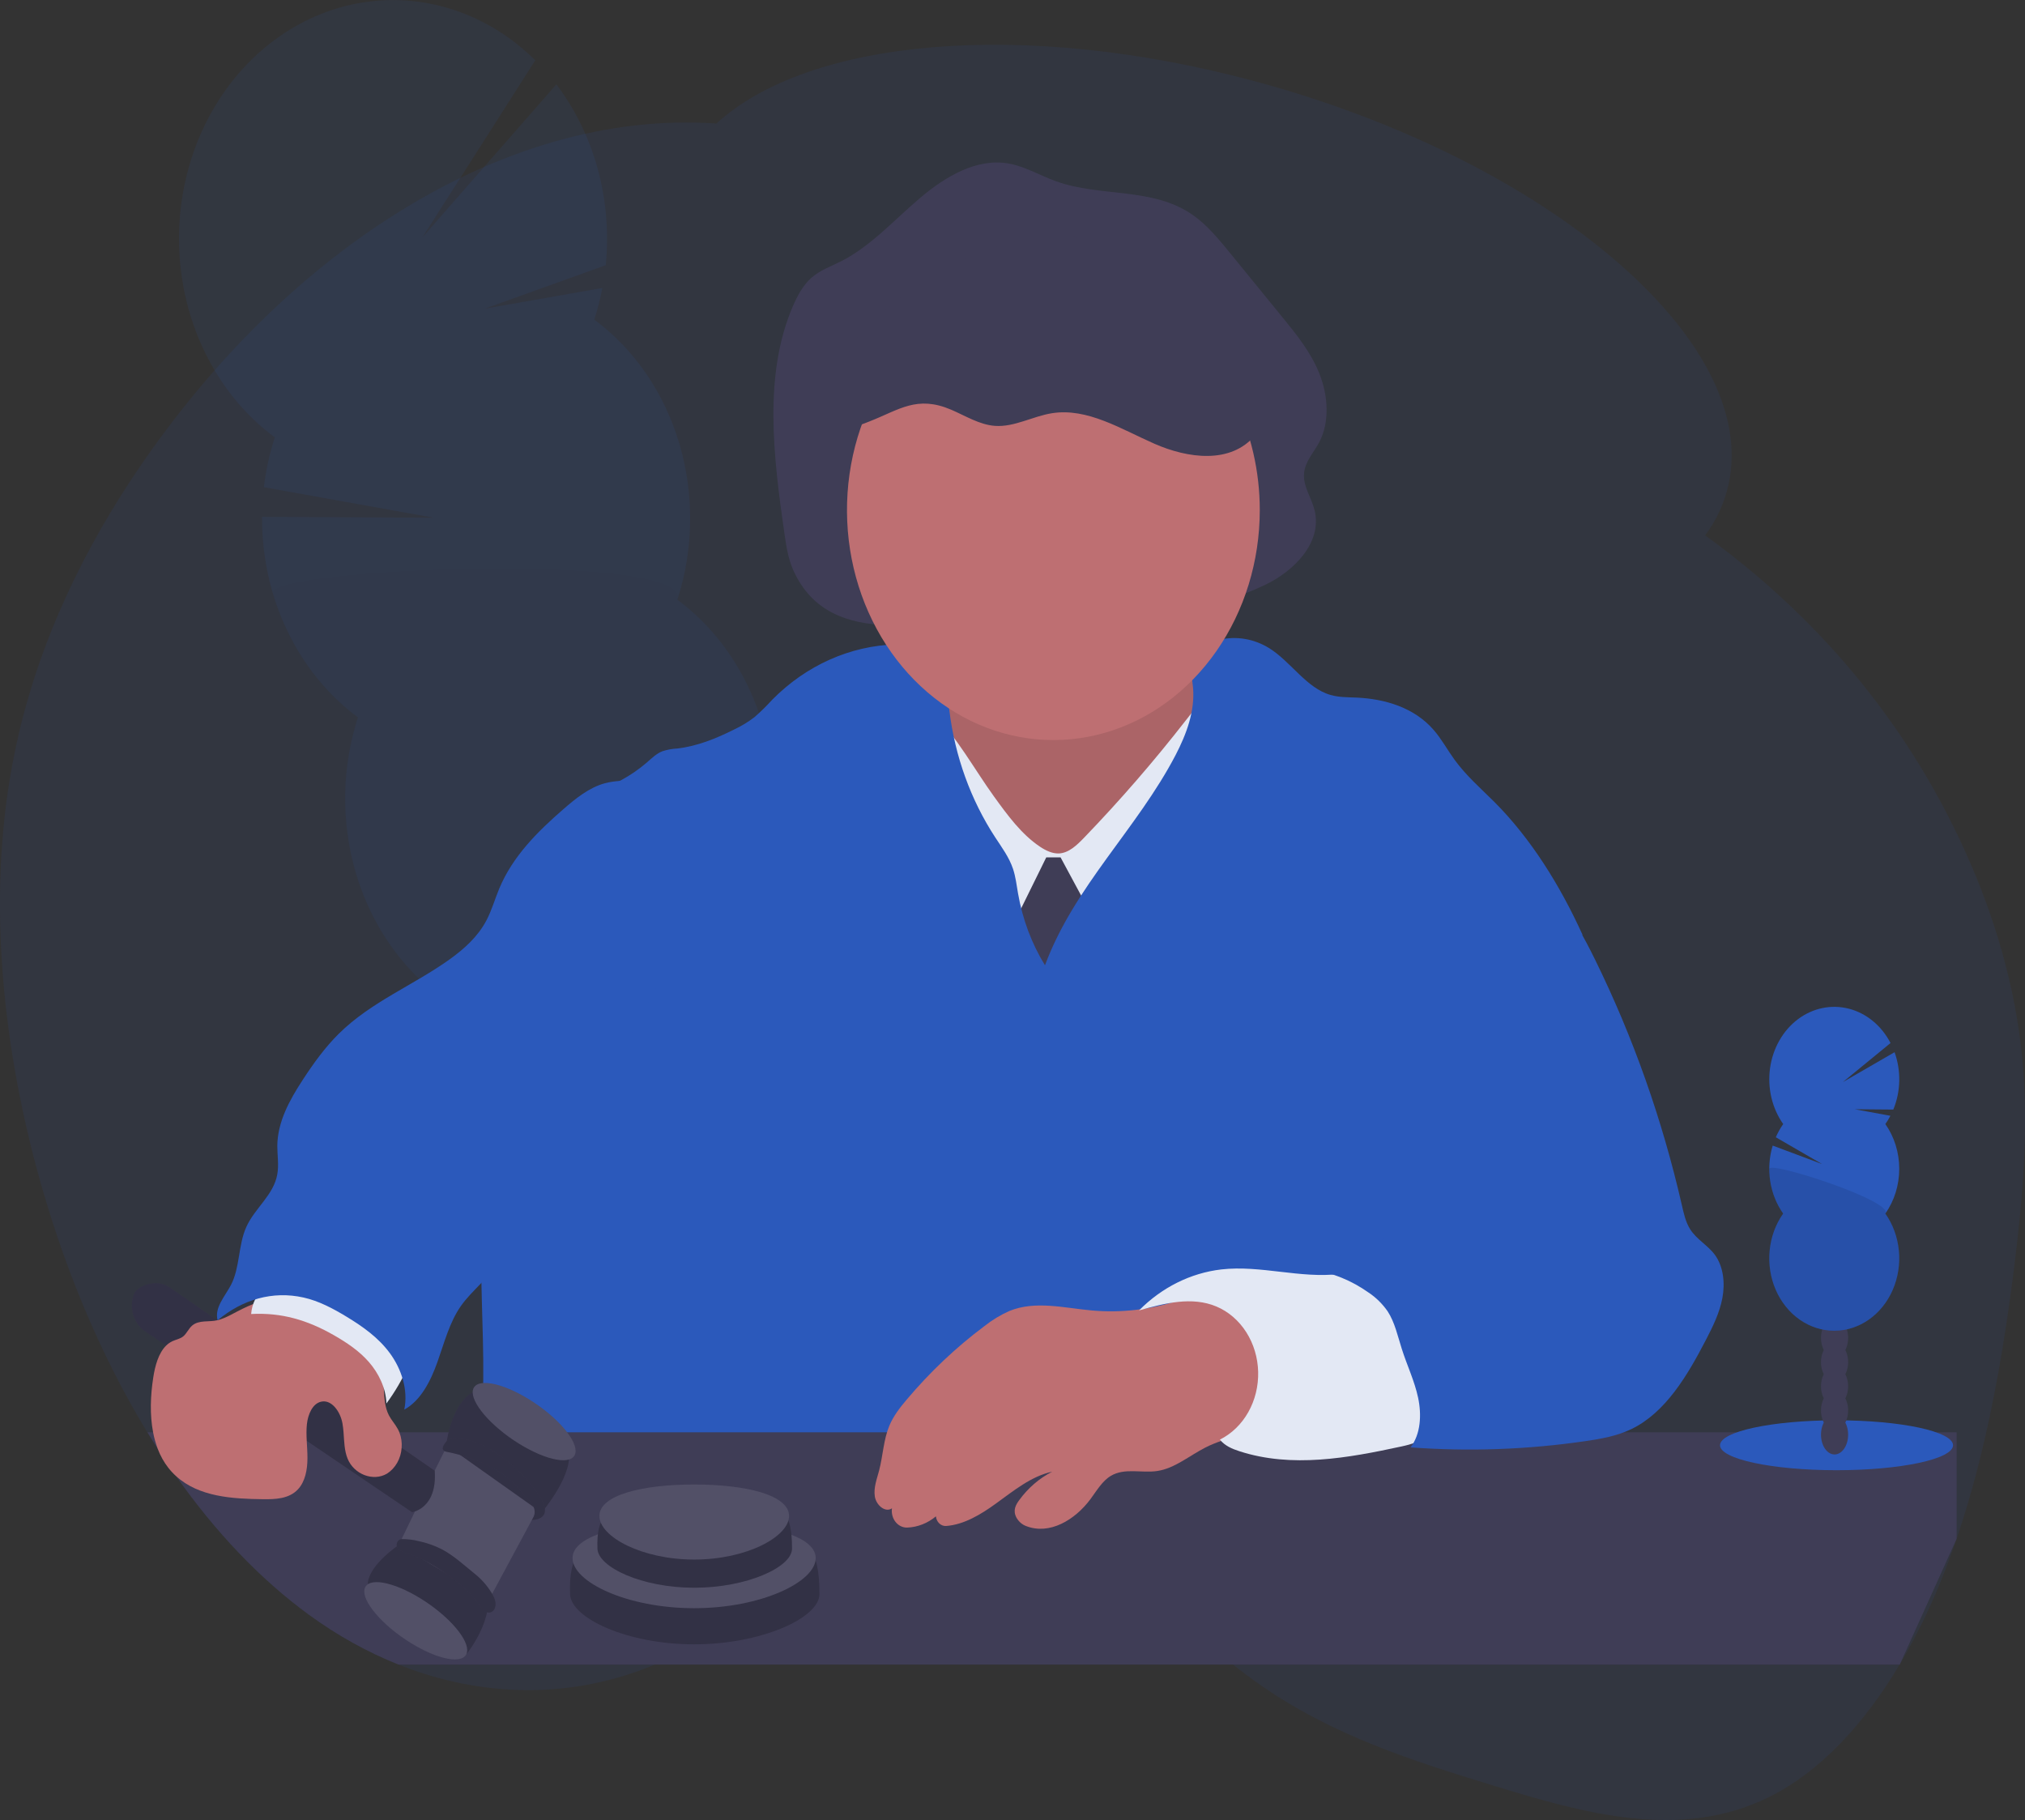 <svg width="425" height="382" viewBox="0 0 425 382" fill="none" xmlns="http://www.w3.org/2000/svg">
<rect x="0" y="0" width="425" height="382" fill="#333333" stroke="none"/>
<g clip-path="url(#clip0_19_728)">
<path opacity="0.1" d="M424.374 221.636C422.851 206.41 418.421 192.006 412.644 179.136C399.605 150.056 379.846 128.359 358.488 112.818C358.282 112.665 358.059 112.522 357.866 112.373C360.224 109.26 361.91 105.584 362.794 101.63C369.364 71.632 325.051 33.821 263.849 17.185C214.732 3.852 169.656 8.191 150.364 25.931C105.365 22.777 58.419 53.63 27.221 101.152C16.07 118.161 6.635 138.252 2.496 160.966C-2.539 188.474 0.472 218.08 7.535 244.628C12.978 265.072 20.93 284.226 30.927 300.633C31.639 301.799 32.361 302.952 33.093 304.093C34.354 306.058 35.641 307.97 36.953 309.827C45.188 321.512 54.563 331.433 64.874 338.941C70.732 343.221 77.021 346.717 83.612 349.359C101.196 356.375 120.068 356.666 137.446 349.359C140.359 348.137 143.201 346.715 145.955 345.101C147.482 344.212 148.992 343.257 150.484 342.234C153.362 340.265 156.189 338.067 158.994 335.782C162.884 332.609 166.714 329.264 170.621 326.138L170.955 325.866C175.545 322.196 180.189 318.836 185.032 316.418C188.257 314.763 191.672 313.61 195.179 312.991C200.37 312.169 205.66 312.627 210.675 314.334C211.627 314.64 212.579 314.989 213.523 315.371C216.591 316.634 219.562 318.17 222.409 319.964C234.779 327.61 246.616 339.801 258.762 349.359C260.478 350.726 262.24 352.04 263.99 353.278C279.486 364.236 296.53 369.579 313.394 374.76C332.514 380.638 352.749 386.344 371.247 377.192C381.969 371.892 391.255 361.842 398.696 349.359C401.956 343.858 404.816 338.074 407.248 332.064C408.458 329.092 409.588 326.065 410.641 322.984C416.757 305.063 420.312 285.373 422.765 265.636C424.584 251.108 425.819 236.231 424.374 221.636Z" fill="#2B59BB"/>
<g opacity="0.1">
<path d="M133.548 254.807C133.681 255.232 133.818 255.643 133.977 256.045C136.804 253.575 139.544 251.027 142.194 248.398C143.779 247.611 145.089 246.269 145.926 244.575C146.689 243.772 147.448 242.95 148.199 242.133C147.874 241.727 147.526 241.346 147.156 240.991C144.617 238.51 141.478 237.469 138.609 238.525C135.739 239.581 133.779 242.501 133.063 246.171C132.531 249.046 132.698 252.028 133.548 254.807Z" fill="#3F3D56"/>
<path d="M128.839 238.931C129.641 241.719 131.097 244.218 133.055 246.171C135.594 248.642 138.729 249.689 141.602 248.628C141.8 248.551 141.988 248.47 142.186 248.384C143.77 247.597 145.081 246.254 145.917 244.561C146.492 243.445 146.908 242.235 147.148 240.976C147.644 238.102 147.471 235.133 146.645 232.354C145.819 229.575 144.368 227.077 142.43 225.101C139.887 222.62 136.752 221.578 133.882 222.635C131.013 223.691 129.053 226.611 128.337 230.281C127.807 233.163 127.981 236.149 128.839 238.931Z" fill="#3F3D56"/>
<path d="M136.875 232.781C141.794 230.97 144.056 223.685 141.928 216.51C139.799 209.335 134.087 204.987 129.168 206.799C124.25 208.61 121.988 215.895 124.116 223.07C126.244 230.245 131.957 234.593 136.875 232.781Z" fill="#3F3D56"/>
<path d="M132.167 216.907C137.086 215.095 139.348 207.811 137.22 200.636C135.091 193.461 129.379 189.113 124.46 190.925C119.541 192.736 117.279 200.021 119.408 207.196C121.536 214.371 127.248 218.718 132.167 216.907Z" fill="#3F3D56"/>
<path d="M127.458 201.033C132.376 199.222 134.638 191.937 132.51 184.762C130.382 177.587 124.669 173.239 119.751 175.051C114.832 176.862 112.57 184.147 114.698 191.322C116.826 198.497 122.539 202.845 127.458 201.033Z" fill="#3F3D56"/>
<path d="M124.717 67.101C125.424 64.927 125.998 62.701 126.433 60.439L101.763 64.779L127.132 55.665C127.811 48.885 127.242 42.022 125.461 35.496C123.679 28.969 120.722 22.916 116.77 17.706L88.643 49.84L112.343 12.659C107.734 8.094 102.331 4.635 96.47 2.498C90.609 0.361 84.416 -0.409 78.277 0.237C72.137 0.882 66.183 2.93 60.784 6.251C55.386 9.572 50.658 14.095 46.897 19.541C43.135 24.986 40.42 31.235 38.92 37.9C37.42 44.566 37.168 51.503 38.179 58.282C39.19 65.06 41.442 71.534 44.796 77.3C48.15 83.067 52.533 88.002 57.673 91.799C56.572 95.184 55.803 98.691 55.378 102.26L90.976 108.655L54.997 108.473C54.945 116.801 56.757 125.011 60.27 132.362C63.783 139.713 68.886 145.971 75.116 150.571C72.248 159.405 71.668 168.959 73.444 178.142C75.219 187.324 79.278 195.765 85.155 202.499C91.033 209.233 98.492 213.988 106.681 216.221C114.869 218.454 123.457 218.074 131.461 215.125C139.465 212.176 146.562 206.777 151.943 199.545C157.323 192.313 160.768 183.541 161.884 174.23C163.001 164.919 161.744 155.446 158.256 146.894C154.769 138.342 149.193 131.056 142.164 125.869C145.596 115.312 145.743 103.775 142.581 93.114C139.419 82.453 133.132 73.286 124.73 67.087L124.717 67.101Z" fill="#2B59BB"/>
<path opacity="0.1" d="M57.244 124.569C60.393 135.235 66.681 144.404 75.09 150.591C72.228 159.424 71.654 168.976 73.433 178.156C75.212 187.336 79.273 195.772 85.151 202.502C91.03 209.232 98.489 213.983 106.676 216.213C114.863 218.443 123.448 218.062 131.45 215.112C139.452 212.163 146.547 206.765 151.926 199.535C157.305 192.305 160.75 183.535 161.868 174.226C162.985 164.918 161.73 155.447 158.246 146.896C154.762 138.345 149.189 131.059 142.164 125.869C145.471 115.676 55.674 119.212 57.244 124.569Z" fill="black"/>
</g>
<path d="M166.448 119.571C165.38 117.143 164.981 114.405 164.595 111.719C162.331 95.862 160.212 78.744 166.362 64.373C167.331 62.113 168.507 59.914 170.222 58.371C172.058 56.722 174.335 55.938 176.463 54.868C182.639 51.771 187.614 46.213 193.043 41.601C198.473 36.989 205.027 33.142 211.679 34.318C215.11 34.925 218.284 36.837 221.612 38.036C231.013 41.429 241.864 39.217 250.309 45.099C253.358 47.226 255.846 50.261 258.29 53.262L269.197 66.643C272.152 70.266 275.163 73.979 276.951 78.519C278.74 83.059 279.117 88.655 276.84 92.889C275.695 95.026 273.885 96.875 273.688 99.384C273.473 102.108 275.249 104.45 275.896 107.078C277.612 114.022 271.32 119.982 265.582 122.725C248.242 130.992 229.165 130.041 210.808 129.702C197.139 129.439 174.331 137.435 166.448 119.571Z" fill="#3F3D56"/>
<path d="M197.285 153.936C196.08 157.143 193.489 159.408 190.929 161.401C188.369 163.394 185.636 165.291 182.553 165.454C187.987 173.239 195.419 178.964 202.685 184.57C206.069 187.174 209.5 189.774 213.36 191.246C216.903 192.594 220.673 192.928 224.378 193.492C229.096 194.214 233.792 195.327 238.531 195.108C246.976 194.716 255.052 189.97 260.654 182.916C266.255 175.862 269.463 166.668 270.329 157.286C267.327 157.234 264.557 155.375 262.133 153.349C259.17 150.878 256.39 148.02 254.478 144.488C252.406 140.665 251.475 136.23 250.532 131.886C240.534 131.552 230.537 131.222 220.535 131.437C216.894 131.513 213.244 131.671 209.693 132.679C206.309 133.635 199.241 136.101 197.178 139.499C195.99 141.458 197.178 143.475 197.607 145.587C198.156 148.364 198.293 151.265 197.285 153.936Z" fill="#BE6F72"/>
<path opacity="0.1" d="M197.285 153.936C196.08 157.143 193.489 159.408 190.929 161.401C188.369 163.394 185.636 165.291 182.553 165.454C187.987 173.239 195.419 178.964 202.685 184.57C206.069 187.174 209.5 189.774 213.36 191.246C216.903 192.594 220.673 192.928 224.378 193.492C229.096 194.214 233.792 195.327 238.531 195.108C246.976 194.716 255.052 189.97 260.654 182.916C266.255 175.862 269.463 166.668 270.329 157.286C267.327 157.234 264.557 155.375 262.133 153.349C259.17 150.878 256.39 148.02 254.478 144.488C252.406 140.665 251.475 136.23 250.532 131.886C240.534 131.552 230.537 131.222 220.535 131.437C216.894 131.513 213.244 131.671 209.693 132.679C206.309 133.635 199.241 136.101 197.178 139.499C195.99 141.458 197.178 143.475 197.607 145.587C198.156 148.364 198.293 151.265 197.285 153.936Z" fill="black"/>
<path d="M208.595 167.141C211.456 171.103 214.402 175.146 218.322 177.745C219.519 178.534 220.857 179.179 222.247 179.127C224.305 179.031 226.008 177.397 227.518 175.829C235.055 168.011 242.214 159.751 248.962 151.083C251.077 148.364 253.251 145.53 256.146 143.948C258.762 170.251 259.445 196.748 258.188 223.175C258.201 223.674 258.098 224.168 257.887 224.608C257.437 225.368 256.493 225.478 255.674 225.512C231.463 226.525 206.283 227.337 184.11 216.431C185.649 211.342 185.396 205.836 185.546 200.465C185.791 191.657 187.163 182.935 189.059 174.395C189.99 170.204 191.049 166.051 192.173 161.922C193.108 158.462 193.82 152.364 195.908 149.75C200.712 154.529 204.559 161.549 208.595 167.141Z" fill="#E3E8F4"/>
<path d="M219.587 179.949H222.59L230.31 194.286L222.161 216.747L212.296 194.763L219.587 179.949Z" fill="#3F3D56"/>
<path d="M219.317 202.601C216.526 198.062 214.602 192.931 213.664 187.528C213.364 185.798 213.163 184.035 212.614 182.381C211.799 179.929 210.263 177.874 208.878 175.757C203.741 167.905 200.433 158.756 199.249 149.129C198.718 144.761 198.362 139.757 195.196 137.114C193.206 135.456 190.556 135.203 188.068 135.251C178.448 135.519 169.233 139.628 162.103 146.83C160.918 148.14 159.665 149.372 158.35 150.519C157.004 151.546 155.567 152.417 154.062 153.119C150.262 155.031 146.29 156.617 142.151 157.1C141.088 157.15 140.033 157.344 139.012 157.678C137.777 158.156 136.76 159.165 135.718 160.068C132.389 162.925 128.564 164.982 124.485 166.109C118.729 181.002 114.277 196.48 111.19 212.326C110.413 216.269 109.719 220.24 108.659 224.102C107.197 229.454 105.044 234.558 103.607 239.92C97.894 261.259 103.894 284.504 100.047 306.348L306.369 306.664C303.127 301.058 304.293 293.937 304.014 287.275C303.753 281.139 302.355 275.142 301.385 269.091C299.764 258.974 299.348 248.661 299.181 238.386C299.112 234.047 299.108 229.564 300.613 225.564C303.44 218.056 310.774 214.095 317.717 211.547C321.037 210.333 324.528 209.225 327.153 206.63C329.842 203.949 331.24 200.011 332.098 196.116C327.419 185.841 321.337 176.044 313.656 168.336C310.769 165.468 307.686 162.778 305.25 159.423C303.766 157.373 302.535 155.088 300.896 153.21C296.796 148.465 290.603 146.677 284.702 146.414C282.879 146.333 281.03 146.371 279.263 145.865C274.194 144.431 270.964 138.911 266.396 136.053C263.218 134.077 259.508 133.443 255.944 134.266C253.371 134.863 250.738 136.565 250.159 139.394C249.837 140.985 250.232 142.629 250.382 144.249C250.845 149.234 248.988 154.118 246.74 158.457C238.664 173.946 225.459 186.032 219.317 202.601Z" fill="#2B59BB"/>
<path d="M264.398 107.069C264.396 117.781 261.196 128.187 255.303 136.65C249.409 145.113 241.157 151.151 231.845 153.813C222.533 156.475 212.691 155.61 203.869 151.354C195.047 147.098 187.747 139.693 183.117 130.305C178.487 120.918 176.791 110.08 178.296 99.501C179.802 88.921 184.423 79.2 191.432 71.868C198.44 64.537 207.439 60.011 217.01 59.005C226.58 57.998 236.18 60.568 244.296 66.309C250.456 70.666 255.529 76.687 259.043 83.813C262.557 90.939 264.399 98.938 264.398 107.069Z" fill="#BE6F72"/>
<path d="M410.649 322.975V300.618H30.936C31.648 301.784 32.37 302.938 33.102 304.078C33.655 305.538 34.412 306.892 35.345 308.088C35.842 308.721 36.387 309.305 36.975 309.832C45.209 321.517 54.585 331.438 64.895 338.946C70.753 343.225 77.043 346.722 83.634 349.364H398.713L410.649 322.975Z" fill="#3F3D56"/>
<path d="M229.19 275.051C223.37 274.535 217.319 272.919 211.837 275.156C209.969 275.987 208.196 277.065 206.558 278.367C200.638 282.796 195.185 287.955 190.303 293.746C188.892 295.414 187.511 297.173 186.644 299.256C185.422 302.195 185.315 305.545 184.5 308.657C184.032 310.439 183.32 312.246 183.604 314.076C183.887 315.906 185.782 317.546 187.202 316.571C187.131 317.081 187.162 317.602 187.293 318.098C187.423 318.593 187.651 319.05 187.959 319.437C188.266 319.823 188.647 320.129 189.073 320.332C189.499 320.536 189.96 320.632 190.423 320.614C192.593 320.53 194.689 319.708 196.427 318.258C196.483 318.837 196.736 319.371 197.136 319.747C197.535 320.124 198.05 320.314 198.572 320.279C202.29 320.007 205.833 317.89 209.015 315.577C212.751 312.881 216.461 309.813 220.835 308.886C218.144 310.253 215.774 312.296 213.909 314.855C213.193 315.835 212.524 316.982 213.313 318.497C213.785 319.347 214.51 319.985 215.363 320.298C220.261 322.21 225.583 319.046 228.851 314.659C230.168 312.886 231.33 310.836 233.14 309.761C236.052 308.016 239.642 309.24 242.919 308.733C246.556 308.179 249.614 305.536 252.955 303.83C257.403 301.565 262.361 300.962 267.108 299.615C267.678 299.522 268.204 299.219 268.601 298.754C268.898 298.203 269.026 297.559 268.966 296.919C268.945 290.374 268.502 283.838 267.64 277.364C267.569 276.321 267.283 275.31 266.804 274.41C265.869 272.929 264.093 272.499 262.494 272.202C259.92 271.724 257.034 270.654 254.443 270.664C251.956 270.664 249.558 272.231 247.186 273C241.348 274.889 235.251 275.584 229.19 275.051Z" fill="#BE6F72"/>
<path d="M256.322 266.434C249.893 267.187 243.845 270.199 239.055 275.036C244.403 273.531 250.159 272.045 255.314 274.224C257.825 275.286 259.996 277.155 261.553 279.594C263.11 282.032 263.981 284.931 264.058 287.923C264.134 290.914 263.411 293.864 261.981 296.397C260.552 298.93 258.479 300.933 256.026 302.152C257.068 303.457 258.599 304.098 260.122 304.59C271.123 308.164 282.9 306.023 294.15 303.586C296.209 303.142 298.439 302.554 299.695 300.666C300.815 298.96 300.781 296.661 300.682 294.544C300.395 288.432 299.919 282.119 297.431 276.676C294.06 269.287 288.206 266.535 281.155 267.39C272.86 268.374 264.625 265.498 256.322 266.434Z" fill="#E3E8F4"/>
<path d="M326.317 188.13C329.872 191.901 332.437 196.661 334.792 201.459C342.769 217.704 348.881 235.003 352.985 252.948C353.388 254.711 353.787 256.522 354.731 258.009C356.103 260.164 358.432 261.354 359.929 263.39C361.726 265.865 362.073 269.354 361.481 272.47C360.89 275.586 359.478 278.429 358.05 281.187C354.143 288.728 349.533 296.513 342.357 299.959C339.355 301.393 336.074 301.985 332.827 302.458C320.633 304.246 308.31 304.69 296.037 303.782C298.182 301.01 298.387 296.919 297.628 293.359C296.869 289.799 295.286 286.535 294.197 283.089C293.339 280.398 292.735 277.531 291.229 275.218C290.12 273.631 288.752 272.29 287.198 271.266C283.666 268.767 279.693 267.144 275.549 266.506C278.624 263.83 282.609 262.941 286.357 261.727C290.106 260.513 294.026 258.649 295.99 254.893C297.169 252.642 297.495 249.971 297.654 247.371C298.133 239.548 297.313 231.694 295.235 224.202C293.854 219.218 291.898 214.009 293.091 208.971C293.7 206.429 295.068 204.192 296.41 202.051C299.026 197.846 301.737 193.54 305.554 190.701C308.848 188.25 312.764 187.098 316.684 186.792C319.622 186.577 324.086 185.784 326.317 188.13Z" fill="#2B59BB"/>
<path d="M171.981 334.607C171.946 339.596 159.77 345.12 145.681 345.12C131.592 345.12 119.832 339.61 119.643 334.607C118.987 317.254 131.588 327.022 145.681 327.022C159.774 327.022 172.109 314.63 171.981 334.607Z" fill="#3F3D56"/>
<path opacity="0.2" d="M171.981 334.607C171.946 339.596 159.77 345.12 145.681 345.12C131.592 345.12 119.832 339.61 119.643 334.607C118.987 317.254 131.588 327.022 145.681 327.022C159.774 327.022 172.109 314.63 171.981 334.607Z" fill="black"/>
<path d="M171.196 327.022C171.196 332.016 159.77 337.536 145.681 337.536C131.592 337.536 120.166 332.031 120.166 327.022C120.166 322.014 131.588 319.443 145.681 319.443C159.774 319.443 171.196 322.033 171.196 327.022Z" fill="#3F3D56"/>
<path opacity="0.1" d="M171.196 327.022C171.196 332.016 159.77 337.536 145.681 337.536C131.592 337.536 120.166 332.031 120.166 327.022C120.166 322.014 131.588 319.443 145.681 319.443C159.774 319.443 171.196 322.033 171.196 327.022Z" fill="white"/>
<path d="M166.221 325.053C166.195 328.948 156.699 333.24 145.707 333.24C134.714 333.24 125.549 328.939 125.395 325.053C124.884 311.519 134.714 319.137 145.707 319.137C156.699 319.137 166.324 309.474 166.221 325.053Z" fill="#3F3D56"/>
<path opacity="0.2" d="M166.221 325.053C166.195 328.948 156.699 333.24 145.707 333.24C134.714 333.24 125.549 328.939 125.395 325.053C124.884 311.519 134.714 319.137 145.707 319.137C156.699 319.137 166.324 309.474 166.221 325.053Z" fill="black"/>
<path d="M165.607 318.176C165.607 322.53 156.699 327.328 145.707 327.328C134.714 327.328 125.802 322.549 125.802 318.176C125.802 313.804 134.714 311.572 145.707 311.572C156.699 311.572 165.607 313.818 165.607 318.176Z" fill="#3F3D56"/>
<path opacity="0.1" d="M165.607 318.176C165.607 322.53 156.699 327.328 145.707 327.328C134.714 327.328 125.802 322.549 125.802 318.176C125.802 313.804 134.714 311.572 145.707 311.572C156.699 311.572 165.607 313.818 165.607 318.176Z" fill="white"/>
<path d="M98.01 347.042C98.01 347.042 101.776 342.416 102.423 337.216C103.071 332.016 84.024 324.031 84.024 324.031C84.024 324.031 77.419 328.332 77.196 332.36C77.196 332.36 89.84 347.5 98.01 347.042Z" fill="#3F3D56"/>
<path opacity="0.2" d="M98.01 347.042C98.01 347.042 101.776 342.416 102.423 337.216C103.071 332.016 84.024 324.031 84.024 324.031C84.024 324.031 77.419 328.332 77.196 332.36C77.196 332.36 89.84 347.5 98.01 347.042Z" fill="black"/>
<path d="M97.838 347.252C99.015 345.066 95.231 340.125 89.386 336.216C83.541 332.307 77.848 330.911 76.67 333.097C75.493 335.283 79.277 340.224 85.122 344.133C90.967 348.042 96.66 349.438 97.838 347.252Z" fill="#3F3D56"/>
<path opacity="0.1" d="M97.838 347.252C99.015 345.066 95.231 340.125 89.386 336.216C83.541 332.307 77.848 330.911 76.67 333.097C75.493 335.283 79.277 340.224 85.122 344.133C90.967 348.042 96.66 349.438 97.838 347.252Z" fill="white"/>
<path d="M102.689 335.625L113.523 315.5L102.505 305.072L93.914 303.28L91.234 308.666L83.694 324.255L102.689 335.625Z" fill="#3F3D56"/>
<path opacity="0.1" d="M102.689 335.625L113.523 315.5L102.505 305.072L93.914 303.28L91.234 308.666L83.694 324.255L102.689 335.625Z" fill="white"/>
<path d="M113.669 317.483C113.669 317.483 120.986 308.819 119.107 304.136C117.229 299.452 107.308 290.066 100.991 291.495C94.673 292.924 93.661 303.304 93.661 303.304L113.669 317.483Z" fill="#3F3D56"/>
<path opacity="0.2" d="M113.669 317.483C113.669 317.483 120.986 308.819 119.107 304.136C117.229 299.452 107.308 290.066 100.991 291.495C94.673 292.924 93.661 303.304 93.661 303.304L113.669 317.483Z" fill="black"/>
<path d="M30.443 279.409L86.486 317.393C86.486 317.393 91.812 316.623 91.234 308.676L35.727 270.281C34.597 269.499 33.258 269.178 31.939 269.373C30.421 269.603 28.624 270.219 28.041 271.83C27.892 272.239 27.788 272.668 27.732 273.106C27.575 274.337 27.749 275.593 28.231 276.714C28.714 277.836 29.483 278.774 30.443 279.409Z" fill="#3F3D56"/>
<path opacity="0.2" d="M30.443 279.409L86.486 317.393C86.486 317.393 91.812 316.623 91.234 308.676L35.727 270.281C34.597 269.499 33.258 269.178 31.939 269.373C30.421 269.603 28.624 270.219 28.041 271.83C27.892 272.239 27.788 272.668 27.732 273.106C27.575 274.337 27.749 275.593 28.231 276.714C28.714 277.836 29.483 278.774 30.443 279.409Z" fill="black"/>
<path d="M102.681 338.458C102.973 338.44 103.253 338.318 103.479 338.11C103.705 337.902 103.866 337.619 103.937 337.302C104.212 336.227 103.71 335.194 103.182 334.334C102.24 332.8 101.065 331.46 99.708 330.377C97.427 328.537 95.214 326.463 92.632 325.12C91.137 324.379 89.571 323.829 87.965 323.481C86.761 323.173 85.529 323.022 84.294 323.032C84.075 323.039 83.863 323.119 83.686 323.264C83.509 323.408 83.375 323.609 83.303 323.84C83.231 324.07 83.224 324.32 83.282 324.556C83.34 324.791 83.461 325.001 83.629 325.159C84.2 325.581 84.838 325.879 85.508 326.038C88.849 327.132 91.941 329.03 94.836 331.185C96.395 332.303 97.856 333.583 99.198 335.008C100.09 335.993 101.231 338.497 102.681 338.458Z" fill="#3F3D56"/>
<path opacity="0.2" d="M102.681 338.458C102.973 338.44 103.253 338.318 103.479 338.11C103.705 337.902 103.866 337.619 103.937 337.302C104.212 336.227 103.71 335.194 103.182 334.334C102.24 332.8 101.065 331.46 99.708 330.377C97.427 328.537 95.214 326.463 92.632 325.12C91.137 324.379 89.571 323.829 87.965 323.481C86.761 323.173 85.529 323.022 84.294 323.032C84.075 323.039 83.863 323.119 83.686 323.264C83.509 323.408 83.375 323.609 83.303 323.84C83.231 324.07 83.224 324.32 83.282 324.556C83.34 324.791 83.461 325.001 83.629 325.159C84.2 325.581 84.838 325.879 85.508 326.038C88.849 327.132 91.941 329.03 94.836 331.185C96.395 332.303 97.856 333.583 99.198 335.008C100.09 335.993 101.231 338.497 102.681 338.458Z" fill="black"/>
<path d="M111.627 319.022C111.627 319.022 117.126 319.17 112.575 313.01C108.025 306.85 99.884 300.738 94.09 302.119C94.09 302.119 91.688 304.336 93.764 304.719C95.733 305.082 104.915 307.108 109.135 312.81C109.597 313.429 110.113 313.995 110.675 314.501C111.666 315.4 113 317.101 111.627 319.022Z" fill="#3F3D56"/>
<path opacity="0.2" d="M111.627 319.022C111.627 319.022 117.126 319.17 112.575 313.01C108.025 306.85 99.884 300.738 94.09 302.119C94.09 302.119 91.688 304.336 93.764 304.719C95.733 305.082 104.915 307.108 109.135 312.81C109.597 313.429 110.113 313.995 110.675 314.501C111.666 315.4 113 317.101 111.627 319.022Z" fill="black"/>
<path d="M120.591 305.448C121.768 303.262 117.984 298.321 112.139 294.412C106.294 290.504 100.601 289.107 99.423 291.293C98.246 293.479 102.03 298.42 107.875 302.329C113.72 306.238 119.413 307.635 120.591 305.448Z" fill="#3F3D56"/>
<path opacity="0.1" d="M120.591 305.448C121.768 303.262 117.984 298.321 112.139 294.412C106.294 290.504 100.601 289.107 99.423 291.293C98.246 293.479 102.03 298.42 107.875 302.329C113.72 306.238 119.413 307.635 120.591 305.448Z" fill="white"/>
<path d="M84.294 303.868C84.22 304.981 83.902 306.057 83.368 307.002C82.834 307.947 82.101 308.732 81.232 309.288C78.354 310.998 74.314 309.474 72.959 306.167C72.255 304.446 72.242 302.516 72.101 300.618C72.055 300 71.98 299.384 71.878 298.774C71.449 296.313 69.622 293.698 67.413 294.186C65.59 294.582 64.629 296.862 64.411 298.917C64.354 299.482 64.326 300.05 64.325 300.618C64.325 301.211 64.346 301.804 64.376 302.396C64.436 303.61 64.531 304.829 64.526 306.043C64.526 308.432 64.063 310.97 62.515 312.609C60.636 314.602 57.754 314.693 55.155 314.659C48.812 314.587 41.752 314.181 36.979 309.832C36.391 309.305 35.846 308.721 35.349 308.088C34.416 306.892 33.659 305.538 33.106 304.078C32.681 302.963 32.355 301.804 32.132 300.618C31.421 296.915 31.579 292.876 32.163 289.12C32.54 286.664 33.269 283.973 34.882 282.406C35.266 282.032 35.7 281.727 36.168 281.502C36.94 281.139 37.815 281.024 38.489 280.456C39.162 279.887 39.599 278.855 40.311 278.234C41.74 276.986 43.91 277.521 45.582 277.101H45.655L45.745 277.072C47.551 276.594 49.219 275.495 50.922 274.683C51.656 274.334 52.389 273.999 53.127 273.703C54.963 272.886 56.946 272.558 58.917 272.747C65.35 273.564 73.07 277.913 77.475 283.132C78.56 284.333 79.405 285.776 79.954 287.366C80.314 288.699 80.513 290.08 80.546 291.471C80.661 293.436 80.756 295.395 81.631 297.072C82.162 298.086 82.943 298.912 83.496 299.94C83.624 300.171 83.736 300.412 83.831 300.661C84.224 301.67 84.383 302.773 84.294 303.868Z" fill="#BE6F72"/>
<path d="M70.145 280.279C72.766 281.789 75.343 283.495 77.402 285.846C79.46 288.198 80.979 291.28 81.099 294.568C82.898 292.142 84.442 289.495 85.701 286.678C86.696 284.456 87.515 281.827 86.632 279.543C86.209 278.576 85.615 277.714 84.886 277.01C81.026 272.938 75.836 270.687 70.587 269.765C64.912 268.766 53.577 266.587 52.706 275.791C59.062 275.457 64.466 277.02 70.145 280.279Z" fill="#E3E8F4"/>
<path d="M140.449 162.591C136.25 164.613 131.335 163.184 126.896 164.407C123.619 165.31 120.801 167.6 118.142 169.917C112.841 174.534 107.617 179.695 104.782 186.496C103.856 188.723 103.195 191.088 102.084 193.186C100.287 196.608 97.418 199.155 94.429 201.311C86.79 206.797 77.921 210.228 71.123 216.948C68.215 219.815 65.766 223.218 63.489 226.721C60.812 230.831 58.252 235.418 58.2 240.494C58.2 242.482 58.552 244.499 58.2 246.453C57.446 250.826 53.483 253.54 51.694 257.526C49.979 261.325 50.386 266.018 48.477 269.689C47.225 272.078 44.956 274.468 45.672 277.106C50.931 272.704 57.252 270.893 63.686 272.327C66.907 273.039 69.913 274.64 72.796 276.394C76.137 278.429 79.43 280.742 81.845 284.04C84.26 287.338 85.705 291.725 84.847 295.858C88.326 293.947 90.384 289.866 91.812 285.851C93.241 281.837 94.33 277.55 96.702 274.152C97.924 272.398 99.442 270.941 100.888 269.416C108.912 260.943 114.698 250.238 120.377 239.672C126.232 228.782 132.085 217.886 137.935 206.983C139.557 203.958 141.186 200.914 142.357 197.645C146.29 186.653 143.743 173.817 140.449 162.591Z" fill="#2B59BB"/>
<path d="M385.443 308.575C398.947 308.575 409.895 306.23 409.895 303.338C409.895 300.445 398.947 298.1 385.443 298.1C371.94 298.1 360.992 300.445 360.992 303.338C360.992 306.23 371.94 308.575 385.443 308.575Z" fill="#2B59BB"/>
<path d="M385.032 305.268C386.605 305.268 387.88 303.409 387.88 301.115C387.88 298.822 386.605 296.962 385.032 296.962C383.459 296.962 382.184 298.822 382.184 301.115C382.184 303.409 383.459 305.268 385.032 305.268Z" fill="#3F3D56"/>
<path d="M385.032 300.188C386.605 300.188 387.88 298.329 387.88 296.035C387.88 293.742 386.605 291.882 385.032 291.882C383.459 291.882 382.184 293.742 382.184 296.035C382.184 298.329 383.459 300.188 385.032 300.188Z" fill="#3F3D56"/>
<path d="M385.032 295.113C386.605 295.113 387.88 293.254 387.88 290.96C387.88 288.666 386.605 286.807 385.032 286.807C383.459 286.807 382.184 288.666 382.184 290.96C382.184 293.254 383.459 295.113 385.032 295.113Z" fill="#3F3D56"/>
<path d="M385.032 290.038C386.605 290.038 387.88 288.178 387.88 285.885C387.88 283.591 386.605 281.732 385.032 281.732C383.459 281.732 382.184 283.591 382.184 285.885C382.184 288.178 383.459 290.038 385.032 290.038Z" fill="#3F3D56"/>
<path d="M385.032 284.962C386.605 284.962 387.88 283.103 387.88 280.809C387.88 278.516 386.605 276.656 385.032 276.656C383.459 276.656 382.184 278.516 382.184 280.809C382.184 283.103 383.459 284.962 385.032 284.962Z" fill="#3F3D56"/>
<path d="M385.032 279.887C386.605 279.887 387.88 278.028 387.88 275.734C387.88 273.44 386.605 271.581 385.032 271.581C383.459 271.581 382.184 273.44 382.184 275.734C382.184 278.028 383.459 279.887 385.032 279.887Z" fill="#3F3D56"/>
<path d="M385.032 274.812C386.605 274.812 387.88 272.952 387.88 270.659C387.88 268.365 386.605 266.506 385.032 266.506C383.459 266.506 382.184 268.365 382.184 270.659C382.184 272.952 383.459 274.812 385.032 274.812Z" fill="#3F3D56"/>
<path d="M395.694 235.92C396.082 235.37 396.436 234.79 396.753 234.185L389.273 232.814L397.362 232.881C398.138 230.999 398.562 228.962 398.607 226.892C398.651 224.822 398.317 222.763 397.624 220.842L386.769 227.117L396.779 218.917C395.842 217.109 394.581 215.536 393.074 214.296C391.568 213.056 389.848 212.174 388.022 211.707C386.197 211.24 384.304 211.197 382.463 211.581C380.621 211.964 378.871 212.766 377.32 213.937C375.769 215.108 374.451 216.622 373.449 218.385C372.446 220.148 371.78 222.122 371.493 224.185C371.205 226.247 371.302 228.354 371.777 230.373C372.252 232.392 373.095 234.28 374.254 235.92C373.65 236.781 373.129 237.71 372.701 238.692L382.411 244.317L372.049 240.441C371.322 242.836 371.142 245.395 371.525 247.886C371.909 250.378 372.843 252.724 374.245 254.711C372.663 256.953 371.68 259.646 371.407 262.481C371.133 265.316 371.582 268.18 372.7 270.745C373.818 273.31 375.562 275.472 377.731 276.985C379.901 278.498 382.408 279.301 384.967 279.301C387.527 279.301 390.034 278.498 392.203 276.985C394.373 275.472 396.116 273.31 397.235 270.745C398.353 268.18 398.801 265.316 398.528 262.481C398.255 259.646 397.271 256.953 395.69 254.711C397.579 252.032 398.606 248.723 398.606 245.316C398.606 241.908 397.579 238.6 395.69 235.92H395.694Z" fill="#2B59BB"/>
<path opacity="0.1" d="M371.337 245.316C371.332 248.724 372.36 252.035 374.254 254.711C372.672 256.953 371.688 259.646 371.415 262.481C371.142 265.316 371.59 268.18 372.709 270.745C373.827 273.31 375.571 275.472 377.74 276.985C379.909 278.498 382.417 279.301 384.976 279.301C387.535 279.301 390.043 278.498 392.212 276.985C394.381 275.472 396.125 273.31 397.243 270.745C398.362 268.18 398.81 265.316 398.537 262.481C398.264 259.646 397.28 256.953 395.698 254.711C397.521 252.126 371.337 243.61 371.337 245.316Z" fill="black"/>
<path d="M199.635 85.993C202.638 87.284 205.567 89.138 208.788 89.382C212.875 89.688 216.735 87.365 220.797 86.725C228.238 85.554 235.302 90.07 242.293 93.138C249.284 96.206 258.29 97.477 263.416 91.355C267.769 86.151 267.168 77.496 263.669 71.57C260.169 65.644 254.452 61.812 248.799 58.509C242.563 54.868 236.061 51.556 229.117 50.27C214.381 47.551 199.408 54.342 187.18 63.905C183.123 67.078 179.113 70.782 177.174 75.852C176.077 78.72 175.733 82.39 176.69 85.377C178.26 90.29 179.289 89.707 182.544 88.426C188.763 85.989 192.439 82.925 199.635 85.993Z" fill="#3F3D56"/>
</g>
<defs>
<clipPath id="clip0_19_728">
<rect width="425" height="382" fill="white"/>
</clipPath>
</defs>
</svg>
